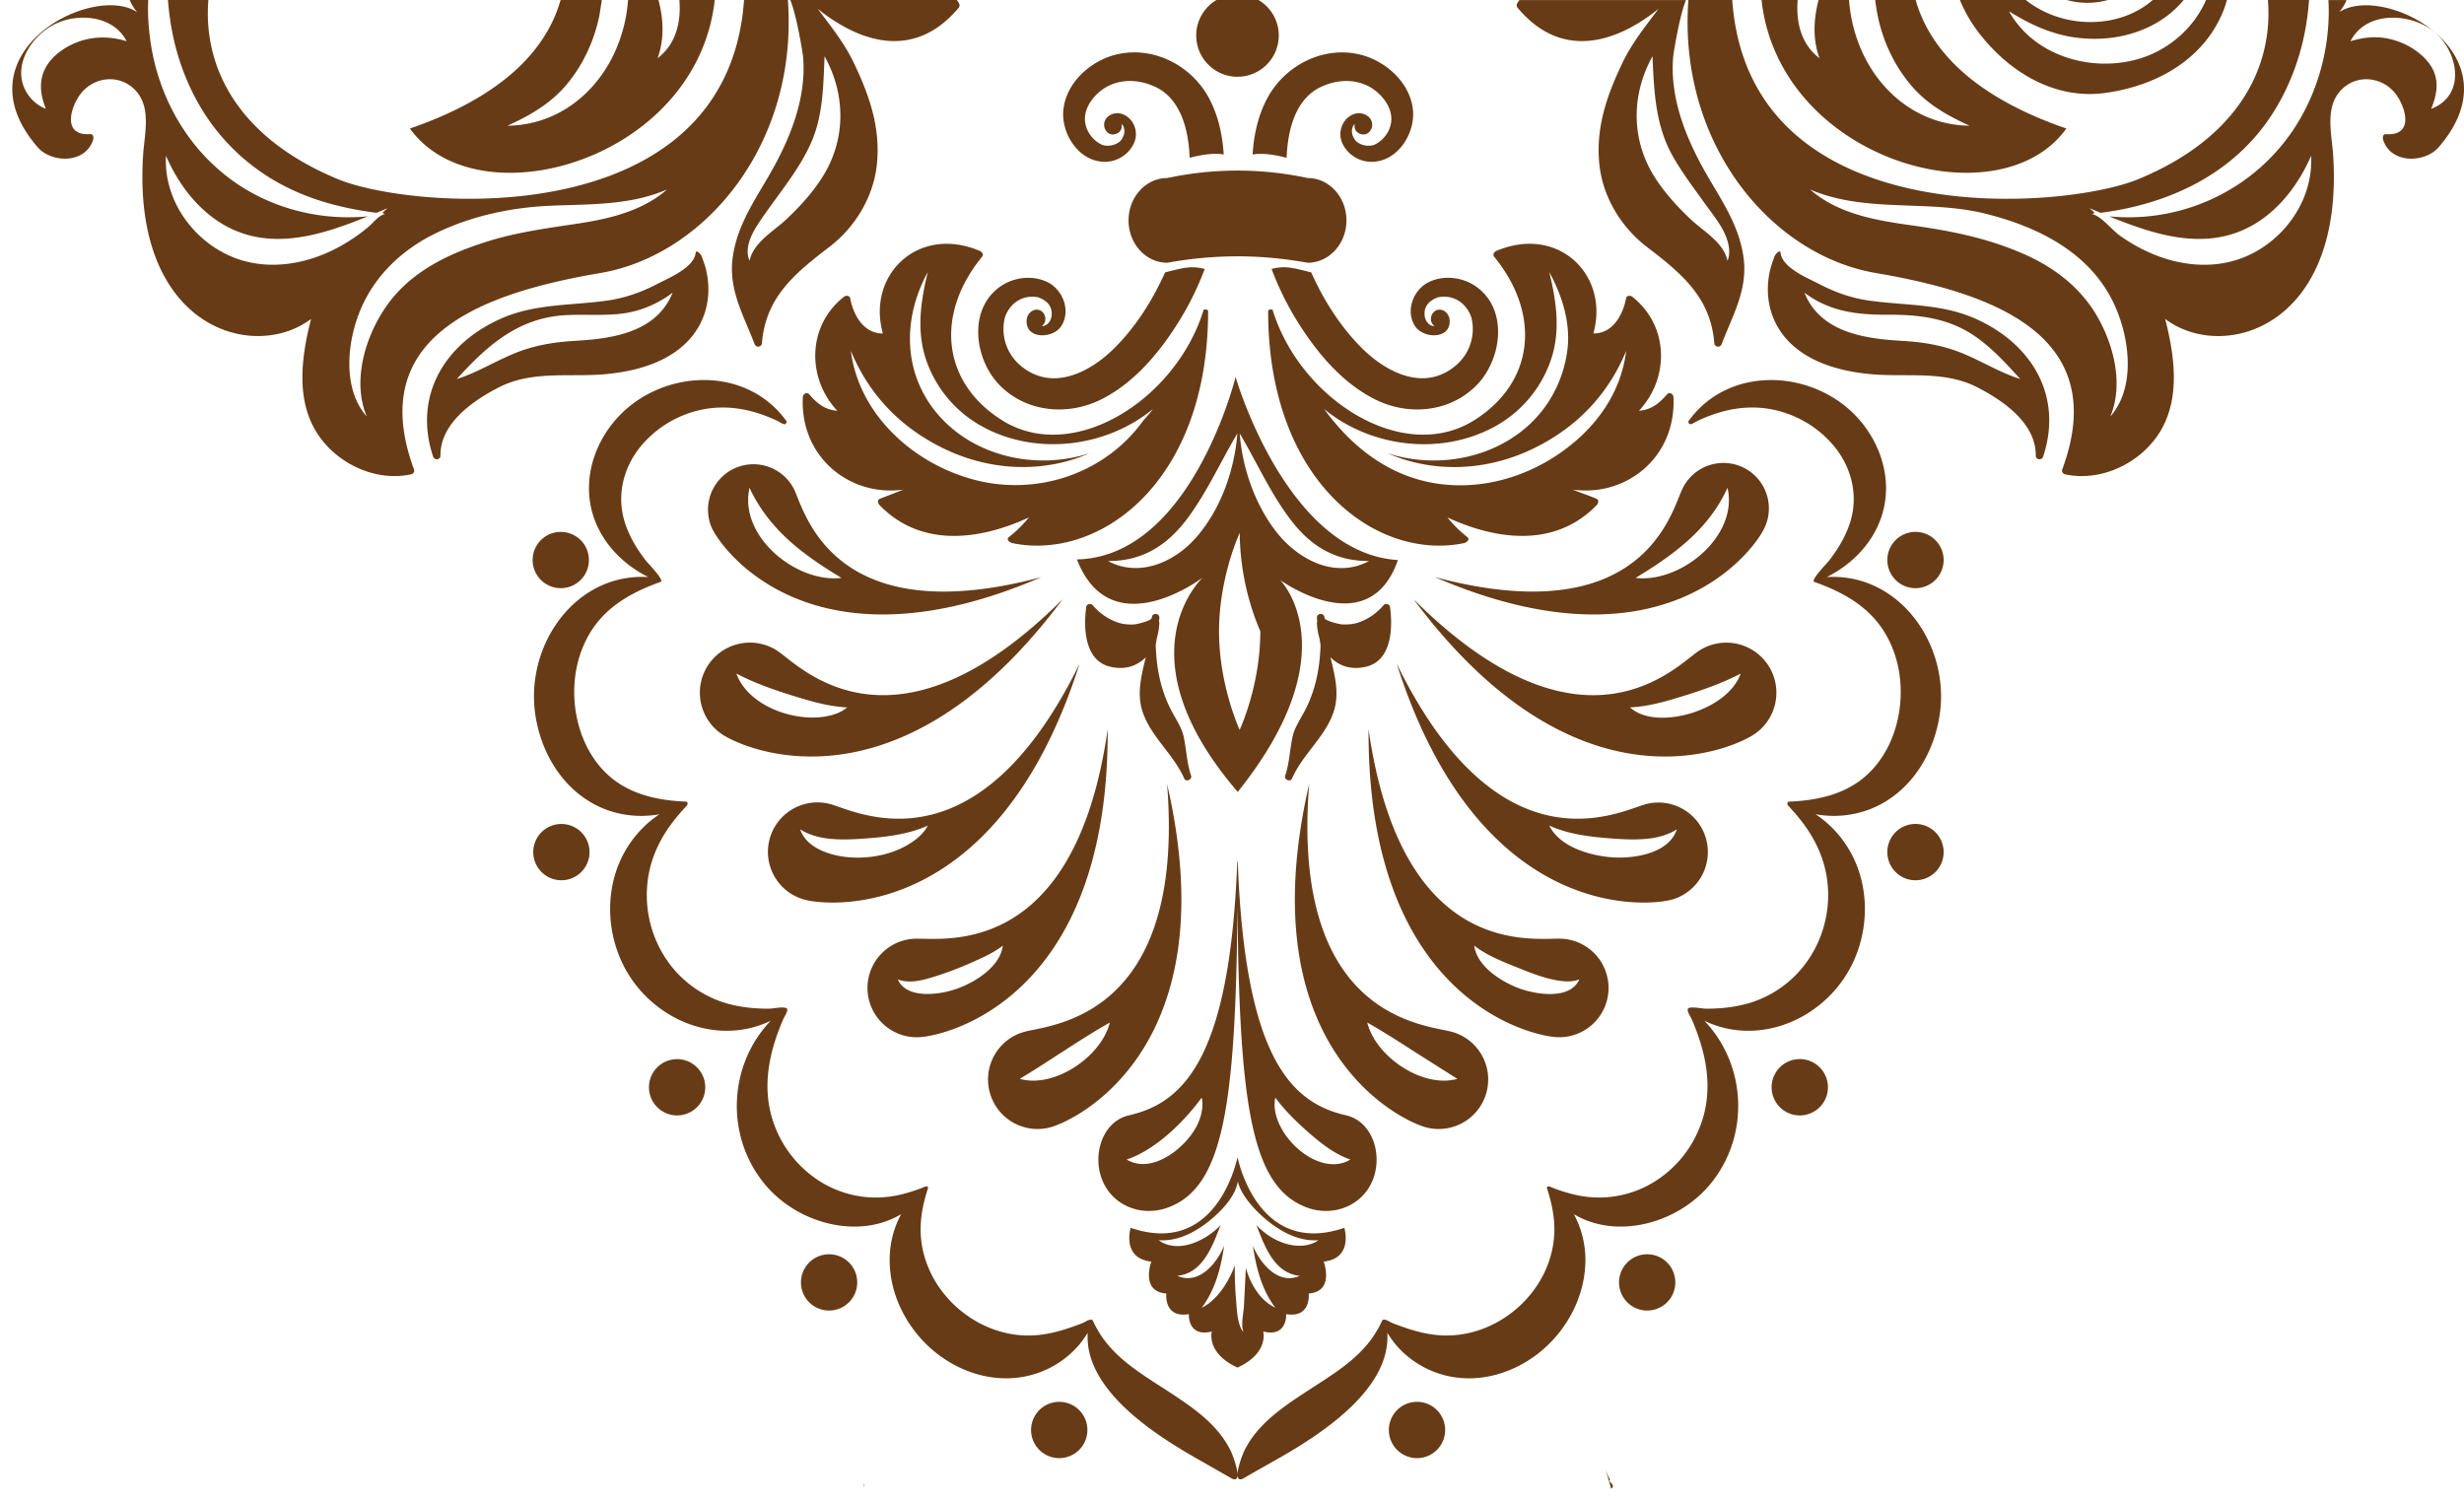 <svg xmlns="http://www.w3.org/2000/svg" xmlns:xlink="http://www.w3.org/1999/xlink" width="179" height="109" fill="none"><g fill="#673b16"><use xlink:href="#a"/><path d="M72.565 27.926c1.926 2.018 4.948 2.313 7.384 1.114 2.453-1.206 4.32-3.466 5.732-5.749a21.65 21.65 0 0 0 1.837-3.752c-.98-.251-1.531-.089-2.88.251-.893 1.992-2.079 3.88-3.614 5.434-1.79 1.814-4.574 3.267-6.867 1.351a3.464 3.464 0 0 1-1.154-3.518c.355-1.035 1.304-1.693 2.446-1.451.547.216.994.571.953 1.272-.026.425-.305.805-.725.819a.65.65 0 0 0 .22-.285c.148-.374-.087-.844-.481-.907-.406-.066-.777.282-.825.681-.181 1.481 1.902 1.464 2.518.487.696-1.104.103-2.638-1.02-3.18-1.128-.544-2.539-.345-3.526.399-2.241 1.688-1.745 5.203.004 7.035zm5.669 12.716c2.49 6.386 9.147 1.314 9.147 1.314s-6.076 5.557 2.536 15.577l.029-.037c8.175-10.233 3.05-15.359 3.05-15.359s6.43 4.664 8.558-1.449C94.483 40.25 90.779 30.47 89.945 27.97l-.184-.58S86.54 40.46 78.234 40.642zm15.626-2.754c1.446 1.858 3.226 2.886 5.603 2.87-2.546 1.359-5.293-.177-6.855-2.261-1.491-1.994-2.354-4.536-2.55-7.008 1.268 2.131 2.269 4.435 3.802 6.4zm-3.914 1.085.112-.26a18.73 18.73 0 0 0 1.5 7.156c0 3.952-1.5 7.157-1.5 7.157s-.043-.092-.112-.26v-.001c-.349-.836-1.387-3.605-1.387-6.895s1.038-6.058 1.387-6.894v-.003zm-3.695-1.294c1.438-1.926 2.417-4.133 3.641-6.191-.212 2.676-1.203 5.5-2.981 7.541-1.576 1.812-4.135 2.952-6.425 1.729 2.487.018 4.295-1.12 5.765-3.078zM64.139 24.225c-1.371.018-2.137-1.293-2.374-2.545-.041-.223-.311-.233-.455-.119-2.677 2.112-2.708 5.91-.483 8.282-.837-.069-1.409-.461-2.038-1.194-.167-.195-.456-.029-.467.191-.218 4.364 3.408 7.27 7.312 6.731l-1.723.668c-.207.089-.128.339 0 .471 2.863 2.944 6.952 2.672 10.831.883a8.96 8.96 0 0 1-1.437 1.416c-.237.185.027.407.263.455 6.291 1.281 14.188-4.397 14.196-16.847 0-.142-.207-.153-.322-.114-1.995 6.52-9.492 11.292-14.669 8.015-4.369-2.766-4.829-7.697-1.446-11.844.158-.193.034-.371-.194-.465-4.498-1.864-8.178 1.817-6.995 6.016zm7.27 6.789c3.897 2.108 8.951 1.488 12.348-1.298a7.47 7.47 0 0 1-.67.793c-2.755 3.878-7.698 5.544-12.271 4.356-4.415-1.146-8.411-4.709-9.005-9.374 1.358 3.266 3.706 5.663 6.912 7.173 3.282 1.545 7.088 1.73 10.432.262-3.673 1.198-8.033.351-10.728-2.496-2.839-3-2.943-7.161-1.027-10.665-.552 2.284-.87 4.523.023 6.768a8.735 8.735 0 0 0 3.985 4.481zM84.22 44.868c0-.352-.545-.352-.545 0 0 .243-1.109.488-1.298.497-.394.015-.787-.006-1.164-.138-.741-.256-1.33-.68-1.844-1.268-.125-.141-.427-.08-.455.12-.206 1.461-.147 3.838 1.637 4.33 1.119.308 2.043-.007 2.685-.662-.317 1.353-.695 2.679-.188 4.086.634 1.755 2.233 3.006 2.981 4.726.123.284.597.078.498-.212-.32-.929-.332-1.908-.545-2.862-.16-.714-.7-1.45-1.014-2.11-.703-1.479-.956-2.924-1.01-4.503l.079-.511a4.3 4.3 0 0 0 .182-1.117.27.27 0 0 0-.037-.139.265.265 0 0 0 .037-.135v-.103h.001zM89.9 5.577l.045-.001a3 3 0 0 0 2.953-2.997A2.995 2.995 0 0 0 91.427.001h-3.055a2.994 2.994 0 0 0-1.471 2.578A3 3 0 0 0 89.9 5.577zM62.726 108.013l.067-.207c-.063.078-.079.147-.067.207z"/><use xlink:href="#a" x="8.406" y="17.085"/><use xlink:href="#a" x="19.447" y="31.261"/><path d="M76.95 105.934a2.045 2.045 0 1 0-.001-4.09 2.045 2.045 0 0 0 .001 4.09zm3.385-94.18c.901-.026 1.745-.598 2.08-1.441.322-.811-.117-1.836-.994-2.057-.611-.153-1.29.278-1.202.917.039.285.268.581.588.594.27.012.552-.132.648-.398.026-.069.068-.329.001-.386.283.233.281.721.096 1.013-.19.504-1.055.739-1.552.494-.647-.318-1.128-.997-1.179-1.719-.057-.809.416-1.542 1.005-2.06 1.076-.946 2.581-1.036 3.865-.5 2.073.788 2.659 3.209 2.733 5.249.1-.012 1.478-.422 2.474-.234-.087-1.41-.39-2.795-1.036-4.033-1.248-2.392-4.003-3.856-6.684-3.252-1.842.416-3.625 1.935-3.908 3.878-.278 1.795 1.087 3.994 3.066 3.933zm-29.798 6.625c-.135 1.071-1.912 1.796-2.746 2.228-1.238.641-2.403 1.06-3.801 1.248-2.581.347-5.144.212-7.581 1.287-4.101 1.811-6.41 5.608-4.946 10.031.095.286.539.245.535-.073-.025-2.34 2.347-3.979 4.205-4.94 2.461-1.273 5.128-.737 7.771-.976 7.424-.671 8.242-5.578 7.026-8.468.037-.108-.421-.679-.463-.336zm-8.764 6.385c-1.616.092-3.118.348-4.611.999-1.336.569-2.583 1.337-3.976 1.773 2.135-2.356 4.347-4.355 7.66-4.623 1.41-.107 2.834.043 4.24-.119 1.378-.15 2.672-.697 3.775-1.529-1.16 2.889-4.368 3.342-7.089 3.498zM6.747 10.212c.076-.216.045-.482-.193-.467-1.846.123-1.562-1.547-.871-2.675.97-1.586 3.234-1.82 4.375-.239.882 1.225.436 3.001.343 4.377-.847 12.578 7.977 15.146 12.197 11.964-.728 2.851-1.159 6.117.649 8.605 1.476 2.033 4.173 3.224 6.643 2.676.133-.03.24-.201.191-.335-3.625-9.787 5.093-12.846 13.549-14.286C51.21 18.541 57.998 10.467 57.237 0h-3.185c-1.207 17.075-24.039 15.278-29.505 13.015C17.09 9.931 14.754 4.69 15.137.001h-2.935a20.93 20.93 0 0 0 .153 1.387c.371 2.617 1.309 5.17 2.823 7.343a15.13 15.13 0 0 0 5.391 4.737 17.393 17.393 0 0 0 3.634 1.389c.687.182 1.381.328 2.081.446.355.059.711.111 1.066.158l.793-.329c-.162.183-.566.365-.137.41-.492.09-.838.598-1.221.923a12.91 12.91 0 0 1-1.024.78c-.714.49-1.479.912-2.28 1.239-1.734.707-3.665.973-5.501.538-3.429-.813-6.121-4.129-5.922-7.707 1.07 2.48 2.954 4.763 5.584 5.641 3.038 1.016 6.251-.087 9.081-1.239-3.841.369-7.76-.77-10.708-3.282-2.729-2.313-4.484-5.64-5.043-9.159-.166-1.049-.257-2.171-.202-3.275H9.424a3.32 3.32 0 0 0 .539.884c-3.268-2.174-13.13 3.003-7.224 9.814.978 1.13 3.407 1.227 4.008-.487zm19.46 12.242c1.052-2.463 3.009-4.309 5.393-5.48 2.639-1.297 5.572-1.916 8.495-2.032 2.844-.113 5.689-.029 8.358-1.172-1.8 1.575-4.211 2.132-6.515 2.48-2.324.349-4.596.65-6.837 1.391-2.737.883-5.373 2.207-7.051 4.63-1.52 2.195-2.488 5.41-1.406 7.991-1.803-2.046-1.425-5.493-.436-7.807zM2.07 6.921c-1.39-1.932.178-4.388 2.054-5.233 1.691-.763 4.155-.512 5.074 1.311-1.654-.524-3.388-.303-4.805.727-1.482 1.096-1.742 2.53-1.057 4.18A2.78 2.78 0 0 1 2.07 6.92zm74.249 74.974c1.915-.521 12.877-5.817 8.466-24.93 1.356 17.02-8.44 17.472-10.357 17.994s-3.045 2.497-2.523 4.413 2.498 3.045 4.413 2.523zm1.007-5.573c1.084-.7 2.172-1.398 3.297-2.032-.603 2.466-4.021 4.802-6.543 4.089 1.099-.659 2.17-1.362 3.247-2.057zM56.213 12.134c-1.188 2.168-2.625 4.029-2.981 6.546-.332 2.346.78 4.21 1.586 6.314.11.29.51.242.534-.072.27-3.35 2.421-5.084 4.912-6.994 1.858-1.424 3.185-3.61 3.434-5.952.288-2.68-.537-5.045-1.679-7.425-.676-1.413-1.674-2.664-2.615-3.911 2.997 2.413 6.99 3.79 10.228-.062a.291.291 0 0 0 .043-.329c-.046-.087-.105-.168-.16-.248H57.41c.452 1.076.909 3.82.939 4.209.212 2.795-.816 5.515-2.135 7.923zm3.689-8.043c1.504 2.709 1.565 5.872-.023 8.556-.748 1.246-1.731 2.324-2.786 3.317-.924.86-2.364 1.656-2.643 2.985-.448-1.09.328-2.263.921-3.121 1.226-1.792 2.694-3.495 3.569-5.499.865-1.981.865-4.115.962-6.238zM51.924.001h-2.568c.127 1.623-.25 3.21-1.584 4.227.493-1.368.438-2.809.063-4.227h-2.209a11.094 11.094 0 0 1-1.057 3.988c-1.462 3.024-4.282 5.109-7.702 5.144C38.56 8.362 40.099 7.47 41.281 6c1.148-1.428 1.912-3.127 2.273-4.922l.165-1.076h-2.995C39.68 3.686 36.422 7.049 29.78 9.337c4.899 6.838 20.85 2.336 22.144-9.335z"/><use xlink:href="#a" x="-.045" y="-21.219"/><path d="M44.873 30.328c-1.701 1.849-2.54 4.476-1.838 6.937.589 2.068 2.158 3.717 4.061 4.657-5.259-.308-8.922 4.871-8.218 9.922.349 2.505 1.654 4.937 3.827 6.311 1.55.994 3.427 1.323 5.206 1a8.153 8.153 0 0 0-.593.431 7.992 7.992 0 0 0-2.175 2.759c-1.088 2.272-1.068 4.991-.083 7.293 1.806 4.228 6.793 6.512 10.928 4.521-3.069 3.204-3.329 8.368-.426 11.874 2.366 2.858 6.78 4.048 9.906 2.175-.013.021-.024.043-.032.057-.615 1.146-.876 2.467-.79 3.761.143 2.317 1.32 4.509 3.065 6.018 1.93 1.67 4.567 2.511 7.087 1.882a6.95 6.95 0 0 0 3.017-1.624 6.508 6.508 0 0 0 1.113-1.335c.021-.033.054-.078.091-.133-.259 4.052 4.716 7.285 7.718 9.012l2.678 1.527c.372.221.492.056.486-.257a.563.563 0 0 0 .045.259c.063.12.197.143.441-.002.884-.525 1.787-1.014 2.678-1.527 3.003-1.727 7.977-4.96 7.718-9.012l.091.133a6.48 6.48 0 0 0 1.113 1.335 6.95 6.95 0 0 0 3.017 1.624c2.519.63 5.156-.212 7.087-1.882 1.745-1.509 2.92-3.701 3.065-6.018a7.015 7.015 0 0 0-.79-3.761c-.008-.015-.019-.036-.033-.057 3.126 1.874 7.54.683 9.907-2.175 2.903-3.506 2.643-8.67-.426-11.874 4.134 1.991 9.121-.293 10.927-4.521.984-2.303 1.005-5.022-.083-7.293a7.98 7.98 0 0 0-2.175-2.759 8.23 8.23 0 0 0-.594-.431c1.78.322 3.656-.006 5.207-1 2.173-1.374 3.477-3.807 3.827-6.311.704-5.051-2.959-10.23-8.218-9.922 1.903-.94 3.471-2.589 4.06-4.657.702-2.46-.136-5.087-1.838-6.937-3.243-3.521-9.34-3.82-12.273.279.017.44.447.07.698-.045a11.604 11.604 0 0 1 1.561-.599c1.068-.318 2.199-.438 3.307-.3a7.83 7.83 0 0 1 4.876 2.584c1.34 1.526 1.919 3.568 1.356 5.543-.309 1.076-.893 2.054-1.573 2.935-.154.199-1.381 1.441-1.078 1.55 1.824.645 3.565 1.55 4.746 3.133 1.188 1.594 1.659 3.623 1.505 5.589-.155 1.949-.93 3.911-2.382 5.258-1.472 1.383-3.455 1.856-5.418 1.97-.356.02-.442-.036-.387.263.387.411.759.838 1.099 1.287.665.882 1.199 1.865 1.512 2.927.627 2.115.357 4.437-.705 6.366a7.97 7.97 0 0 1-4.455 3.73c-1.09.361-2.236.485-3.381.484-.31-.001-.992-.168-1.267-.04-.211.098.167.661.201.74.91 2.08 1.477 4.345 1.003 6.61a8.2 8.2 0 0 1-3.241 4.963 7.63 7.63 0 0 1-5.93 1.304 11.722 11.722 0 0 1-1.829-.535c-.103-.039-.589-.3-.476.045.319.989.541 2.012.523 3.057-.077 4.368-4.171 7.974-8.503 7.568-1.138-.107-2.221-.468-3.28-.879-.16-.063-.62-.398-.729-.163a8.44 8.44 0 0 1-.626 1.114c-1.209 1.797-3.161 2.908-4.933 4.071-1.737 1.141-3.53 2.356-4.465 4.286a7.1 7.1 0 0 0-.439 1.334 2.03 2.03 0 0 0-.045.361c-.011-.526-.371-1.461-.484-1.695-.934-1.93-2.727-3.145-4.465-4.286-1.773-1.162-3.724-2.273-4.933-4.071a8.552 8.552 0 0 1-.626-1.114c-.109-.234-.569.1-.729.163-1.059.411-2.143.772-3.281.879-4.331.407-8.424-3.2-8.502-7.568-.018-1.045.203-2.068.522-3.057.111-.345-.374-.083-.476-.045-.595.222-1.205.413-1.829.535a7.633 7.633 0 0 1-5.931-1.304 8.2 8.2 0 0 1-3.24-4.963c-.473-2.266.092-4.531 1.003-6.61.034-.078.412-.643.2-.74-.275-.127-.958.039-1.267.04-1.145.002-2.291-.123-3.382-.484a7.97 7.97 0 0 1-4.454-3.73 8.37 8.37 0 0 1-.706-6.366c.315-1.062.848-2.045 1.513-2.927a15.66 15.66 0 0 1 1.099-1.287c.054-.299-.031-.243-.387-.263-1.963-.113-3.946-.587-5.418-1.97-1.452-1.347-2.227-3.309-2.382-5.258-.155-1.965.317-3.994 1.505-5.589 1.179-1.583 2.922-2.488 4.745-3.133.303-.108-.923-1.351-1.078-1.55-.68-.881-1.265-1.859-1.572-2.935-.564-1.975.015-4.017 1.356-5.543a7.83 7.83 0 0 1 4.876-2.584c1.108-.138 2.238-.017 3.307.3.534.159 1.054.366 1.561.599.251.116.681.485.698.045-2.931-4.099-9.029-3.8-12.271-.279zm12.812 5.215a3.302 3.302 0 0 0-5.954 2.854c.788 1.644 7.379 10.672 23.92 3.532-15.152 4.035-17.178-4.742-17.965-6.386zm-3.234-.102c.671 1.441 1.628 2.685 2.795 3.757 1.183 1.081 2.516 1.961 3.884 2.787-3.275.395-7.486-3.028-6.679-6.543zm12.008 32.756a3.581 3.581 0 1 0 .315 7.155c1.975-.087 13.786-2.825 13.695-22.364-2.418 16.834-12.034 15.123-14.01 15.21zm2.903 3.687c-1.156.385-3.51.711-4.143-.73.895.351 1.95.024 2.821-.252a25.464 25.464 0 0 0 2.966-1.162c.641-.293 1.289-.605 1.847-1.039-.209 1.593-2.122 2.729-3.492 3.183zM56.537 47.325a3.637 3.637 0 0 0-5.058.942 3.64 3.64 0 0 0 .943 5.057c1.657 1.136 12.918 6.127 24.776-9.79-12.242 12.188-19.005 4.926-20.661 3.791zm3.952 4.608c-2.372.697-6.094-.506-6.993-2.998 1.249.657 2.591 1.134 3.935 1.557 1.326.411 2.711.84 4.107.898-.297.264-.67.429-1.049.544zm-.151 6.491a3.594 3.594 0 1 0-1.911 6.931c1.915.528 14.042 1.564 19.997-17.127-7.514 15.331-16.171 10.724-18.085 10.196zm6.188 2.561c-1.319 1.024-3.142 1.42-4.786 1.301-1.312-.096-3.145-.624-3.609-2.035 1.317.844 3.084.777 4.583.677 1.558-.113 3.252-.289 4.687-.95-.198.404-.525.731-.874 1.008zm60.943-7.66a3.64 3.64 0 0 0 .942-5.057 3.64 3.64 0 0 0-5.057-.942c-1.657 1.135-8.419 8.397-20.662-3.791 11.859 15.918 23.12 10.927 24.777 9.79zm-4.951-2.832c1.343-.424 2.685-.901 3.934-1.557-.529 1.468-2.114 2.41-3.526 2.856-1.357.427-3.359.632-4.516-.402 1.396-.056 2.783-.486 4.108-.897zm-1.053 14.862a3.595 3.595 0 0 0-1.911-6.931c-1.913.528-10.572 5.135-18.086-10.196 5.955 18.691 18.083 17.655 19.997 17.127zm-4.23-4.428c1.499.1 3.266.168 4.583-.677-.583 1.769-3.107 2.14-4.676 2.036-1.596-.11-3.826-.739-4.594-2.31 1.435.662 3.129.838 4.687.95zm10.927-22.531a3.302 3.302 0 1 0-5.955-2.854c-.788 1.644-2.813 10.42-17.965 6.386 16.54 7.141 23.131-1.888 23.92-3.532zm-3.906-.883a10.9 10.9 0 0 0 1.242-2.072c.808 3.515-3.404 6.937-6.679 6.543 2.014-1.215 3.997-2.579 5.437-4.471zm-16.271 41.859c.522-1.916-.608-3.892-2.523-4.413s-11.711-.975-10.357-17.994c-4.411 19.115 6.55 24.409 8.467 24.93s3.891-.606 4.413-2.523zm-8.657-5.082c1.123.634 2.213 1.332 3.296 2.032l3.247 2.057c-2.523.713-5.94-1.623-6.543-4.089zm17.523-2.359a3.58 3.58 0 0 0-3.42-3.734c-1.975-.087-11.592 1.624-14.01-15.21-.091 19.539 11.72 22.277 13.695 22.364a3.58 3.58 0 0 0 3.735-3.42zm-6.507-.133c-1.289-.485-3.049-1.586-3.248-3.097.931.722 2.102 1.177 3.188 1.611s2.243.901 3.418.982c.351.021.698-.012 1.028-.14-.671 1.528-3.197 1.087-4.386.644zM90.995 11.227c.995-.188 2.373.223 2.474.234.075-2.041.659-4.461 2.733-5.249 1.283-.536 2.789-.446 3.864.5.589.518 1.063 1.251 1.006 2.06-.051.721-.534 1.401-1.178 1.719-.498.245-1.364.01-1.553-.494-.184-.292-.187-.78.097-1.013-.068.057-.024.318.001.386.096.266.378.41.648.398.32-.013.55-.309.589-.594.087-.64-.591-1.071-1.204-.917-.877.221-1.315 1.245-.994 2.057.334.843 1.178 1.416 2.08 1.441 1.978.06 3.343-2.138 3.066-3.933-.283-1.943-2.067-3.462-3.908-3.878-2.68-.604-5.436.86-6.683 3.252-.648 1.238-.95 2.623-1.037 4.032zm6.667 77.975c-5.692 1.948-7.413-3.711-7.716-4.943l-.037-.156h-.016c-.174.787-1.772 7.147-7.753 5.099 0 0-.682 2.215 1.499 2.453 0 0-.818 2.181 1.09 2.318 0 0-.204 1.806 1.636 1.499 0 0-.103 1.704 1.669 1.261 0 0-.44 1.56 1.858 2.617v.007l.017-.007.037-.018c2.254-1.056 1.821-2.599 1.821-2.599 1.772.443 1.669-1.261 1.669-1.261 1.841.308 1.635-1.499 1.635-1.499 1.908-.138 1.09-2.318 1.09-2.318 2.181-.237 1.5-2.453 1.5-2.453zm-3.774 1.261c-1.005-.163-1.926-.724-2.615-1.461.591 1.51 1.279 3.496 3.147 3.689-1.576.688-2.864-.912-3.404-2.183.246 1.613.638 3.173 1.632 4.5-1.13-.547-1.803-1.721-2.14-2.884l-.141 2.776c-.038.571-.232 1.342-.036 1.879-.2-.234-.314-.577-.385-.943v-.001c-.095-.484-.115-1.01-.15-1.394a26.2 26.2 0 0 1-.092-2.506c-.427 1.155-1.261 2.519-2.403 3.072.993-1.327 1.386-2.886 1.631-4.5-.536 1.272-1.829 2.871-3.404 2.183 1.869-.193 2.555-2.181 3.148-3.689-1.044 1.114-3.08 2.128-4.511 1.099 1.512.113 2.916-.715 4.015-1.68.717-.631 1.591-1.596 1.743-2.593l.021.081c.24.929 1.15 1.921 1.822 2.512 1.098.966 2.503 1.793 4.015 1.68-.538.388-1.254.466-1.895.363zm1.11-71.374c1.555 0 2.816-1.378 2.816-3.077s-1.261-3.078-2.816-3.078a24.515 24.515 0 0 0-5.053-.541 24.44 24.44 0 0 0-5.144.541c-1.555 0-2.816 1.377-2.816 3.078s1.261 3.077 2.816 3.077a28.6 28.6 0 0 1 5.144-.467c1.666.003 3.331.157 5.053.467zm-1.089 34.396c-.213.955-.227 1.934-.545 2.862-.1.29.375.495.498.212.748-1.721 2.347-2.971 2.98-4.726.507-1.407.129-2.733-.188-4.086.643.656 1.566.97 2.685.662 1.784-.492 1.844-2.869 1.638-4.33-.029-.2-.331-.262-.456-.12-.513.588-1.103 1.012-1.844 1.268-.377.132-.771.152-1.164.138-.188-.009-1.298-.254-1.298-.497 0-.352-.545-.352-.545 0v.102c0 .054.016.098.037.135a.25.25 0 0 0-.037.139 4.3 4.3 0 0 0 .183 1.117l.079.511c-.053 1.58-.306 3.026-1.01 4.503-.314.661-.854 1.397-1.013 2.11zm5.787 32.313c.788-1.849.04-4.326-1.919-4.773-3.932-.895-7.22-4.096-7.832-17.727l-.029-.697h-.034c-.53 14.22-3.862 17.514-7.859 18.425-1.959.446-2.708 2.924-1.92 4.773s2.892 2.625 4.773 1.919c3.961-1.487 4.893-7.245 5.022-21.848l.045 3.173c.245 12.275 1.318 17.3 4.977 18.675 1.882.705 3.986-.073 4.775-1.92zm-12.733-4.043c-.788 1.594-3.249 3.611-5.114 2.486 2.132-.725 4.142-2.724 5.452-4.498.149.684-.04 1.396-.339 2.012zm5.685-2.012c.712.963 1.586 1.811 2.487 2.595.884.766 1.846 1.521 2.965 1.904-2.396 1.446-5.984-2.069-5.452-4.498zm14.469-49.225c-5.176 3.276-12.673-1.495-14.669-8.015-.113-.039-.321-.027-.321.114.008 12.451 7.905 18.128 14.196 16.847.235-.048.5-.27.263-.455a8.92 8.92 0 0 1-1.437-1.416c3.879 1.789 7.969 2.06 10.831-.883.128-.132.207-.382 0-.471-.566-.252-1.159-.428-1.723-.668 3.904.539 7.529-2.367 7.312-6.731-.011-.219-.3-.385-.466-.191-.63.733-1.203 1.125-2.04 1.194 2.225-2.371 2.195-6.17-.482-8.282-.144-.114-.414-.105-.455.119-.237 1.252-1.003 2.563-2.375 2.545 1.183-4.199-2.497-7.88-6.995-6.017-.228.095-.351.272-.194.465 3.383 4.149 2.925 9.079-1.445 11.845zm5.409-3.984c.894-2.245.576-4.484.023-6.768.97 1.775 1.6 3.804 1.292 5.839-.286 1.886-1.138 3.649-2.491 5.002-2.71 2.709-6.961 3.492-10.556 2.32 3.345 1.468 7.151 1.284 10.433-.262 3.206-1.51 5.553-3.907 6.912-7.173-.303 2.38-1.43 4.402-3.138 6.058-2.656 2.551-6.351 4.016-10.047 3.652-3.718-.365-6.614-2.542-8.761-5.485 3.398 2.787 8.45 3.406 12.348 1.298a8.75 8.75 0 0 0 3.985-4.482zm-9.742-2.862c.615.977 2.699.994 2.518-.487-.049-.399-.42-.747-.826-.681-.394.063-.628.534-.481.907a.643.643 0 0 0 .221.285c-.422-.015-.701-.393-.726-.819-.042-.701.405-1.056.952-1.272 1.143-.242 2.091.416 2.446 1.451a3.465 3.465 0 0 1-1.154 3.518c-2.294 1.916-5.077.462-6.867-1.351-1.534-1.554-2.722-3.442-3.613-5.434-1.35-.339-1.9-.501-2.88-.251a21.6 21.6 0 0 0 1.838 3.752c1.412 2.282 3.278 4.542 5.73 5.749 2.437 1.2 5.459.904 7.385-1.114 1.748-1.832 2.244-5.348.004-7.036-.987-.745-2.399-.943-3.526-.399s-1.717 2.077-1.021 3.181zm36.324 40.279a2.046 2.046 0 1 0-.001-4.091 2.046 2.046 0 0 0 .001 4.091zm-36.167 41.983a2.045 2.045 0 1 0-.001-4.09 2.045 2.045 0 0 0 .001 4.09zm27.761-24.899a2.046 2.046 0 1 0-.001-4.091 2.046 2.046 0 0 0 .001 4.091zm-11.041 14.176a2.044 2.044 0 1 0 0-4.088 2.044 2.044 0 0 0 0 4.088zm-2.72 12.251a4.59 4.59 0 0 1-.318-.748l.424 1.435c.126-.06.178-.19.05-.345a3.026 3.026 0 0 0-.186-.203c.02-.04.055-.091.03-.139zM120.488.64c-.942 1.248-1.94 2.499-2.616 3.911-1.142 2.38-1.968 4.745-1.68 7.425.252 2.343 1.577 4.528 3.435 5.952 2.49 1.91 4.64 3.644 4.91 6.994.026.314.425.362.536.072.804-2.104 1.917-3.969 1.585-6.314-.356-2.518-1.793-4.378-2.98-6.546-1.32-2.407-2.347-5.128-2.136-7.922.029-.389.487-3.132.939-4.209h-12.104l-.161.248a.29.29 0 0 0 .043.329c3.238 3.851 7.231 2.474 10.229.061zm1.088 10.808c.664 1.147 1.467 2.207 2.236 3.284.663.929 1.549 1.943 1.763 3.096.068.374.07.764-.077 1.12-.28-1.329-1.72-2.125-2.643-2.985-1.053-.993-2.037-2.071-2.786-3.317-1.587-2.683-1.527-5.847-.022-8.556.118 2.592.198 5.052 1.529 7.358zM153.132.001h-2.982a5.57 5.57 0 0 0 2.982 0zm-.221 6.754c3.742-.508 7.069-2.404 8.518-5.754a6.99 6.99 0 0 0 .346-1h-1.516c-.834 1.938-2.572 3.514-4.621 4.192-3.501 1.158-7.835-.045-9.693-3.374 1.401.873 2.796 1.542 4.43 1.845 2.379.415 4.933.015 6.919-1.41a7.35 7.35 0 0 0 1.34-1.252h-2.246c-2.405 2.105-6.48 2.165-9.222 0h-4.784a10.05 10.05 0 0 0 1.28 2.257c2.199 2.93 5.561 4.995 9.249 4.496zM136.26 19.833c8.456 1.44 17.175 4.498 13.55 14.286-.05.133.057.305.19.335 2.47.548 5.167-.643 6.643-2.676 1.809-2.488 1.376-5.755.649-8.605 4.22 3.182 13.046.614 12.198-11.964-.093-1.375-.54-3.152.343-4.377 1.141-1.581 3.403-1.347 4.375.239.691 1.128.974 2.798-.871 2.675-.238-.015-.269.251-.193.467.602 1.715 3.031 1.617 4.01.488 5.905-6.811-3.957-11.987-7.224-9.814a3.32 3.32 0 0 0 .539-.884h-1.321a12.1 12.1 0 0 1 .026.939c-.027 2.709-.749 5.416-2.118 7.757-2.836 4.847-8.248 7.556-13.83 7.02 2.83 1.152 6.043 2.255 9.082 1.239 2.629-.879 4.513-3.161 5.583-5.641.2 3.578-2.493 6.894-5.922 7.707-1.836.435-3.767.169-5.501-.538a12.205 12.205 0 0 1-2.492-1.387c-.596-.427-1.342-1.428-2.033-1.556.43-.045.025-.226-.136-.41l.792.329c4.983-.638 9.638-2.814 12.441-7.127 1.404-2.164 2.266-4.658 2.591-7.213A23.07 23.07 0 0 0 167.744 0h-2.989c.382 4.688-1.953 9.93-9.411 13.015-5.466 2.264-28.298 4.062-29.504-13.014h-3.185c-.761 10.467 6.026 18.541 13.605 19.831zm40.422-17.648c1.867 1.378 2.586 4.713-.068 5.722.472-1.138.633-2.281-.162-3.32-.724-.946-1.881-1.575-3.041-1.795-.889-.174-1.8-.064-2.659.207 1.101-2.183 4.194-2.078 5.93-.815zm-32.474 13.333c3.879.961 7.707 2.866 9.426 6.689 1.07 2.364 1.541 5.932-.329 8.054.988-2.357.242-5.252-1.003-7.365-1.291-2.181-3.329-3.648-5.648-4.598-2.503-1.052-5.111-1.554-7.785-1.926-2.582-.36-5.342-.826-7.373-2.603 4.031 1.727 8.528.713 12.712 1.749zm-.727 7.624c-2.437-1.075-4.999-.94-7.581-1.287-1.396-.188-2.563-.607-3.8-1.248-.835-.432-2.613-1.158-2.747-2.228-.043-.344-.502.228-.465.336-1.216 2.889-.398 7.797 7.026 8.468 2.644.239 5.311-.297 7.772.976 1.857.961 4.23 2.601 4.204 4.94-.002.318.442.359.536.073 1.465-4.423-.844-8.221-4.945-10.031zm-.694 2.62c-1.493-.651-2.994-.907-4.611-.999-2.72-.156-5.929-.61-7.089-3.497 1.836 1.383 3.847 1.61 6.074 1.599 2.288-.012 4.438.252 6.361 1.596 1.229.862 2.239 1.97 3.241 3.075-1.392-.437-2.64-1.204-3.976-1.774zm-3.634 16.969a2.045 2.045 0 1 0 0-4.09 2.045 2.045 0 0 0 0 4.09zm10.959-33.394c-6.643-2.288-9.901-5.652-10.946-9.335h-2.938c.051.446.123.89.221 1.332.397 1.784 1.199 3.462 2.379 4.86 1.155 1.37 2.646 2.207 4.254 2.94-3.511-.036-6.381-2.234-7.807-5.37a11.148 11.148 0 0 1-.949-3.763h-2.212c-.374 1.419-.43 2.858.063 4.227-1.334-1.016-1.711-2.603-1.584-4.227h-2.625c1.294 11.671 17.244 16.173 22.144 9.335z"/></g><defs><path id="a" d="M40.783 63.95a2.044 2.044 0 1 0 0-4.088 2.044 2.044 0 0 0 0 4.088z"/></defs></svg>